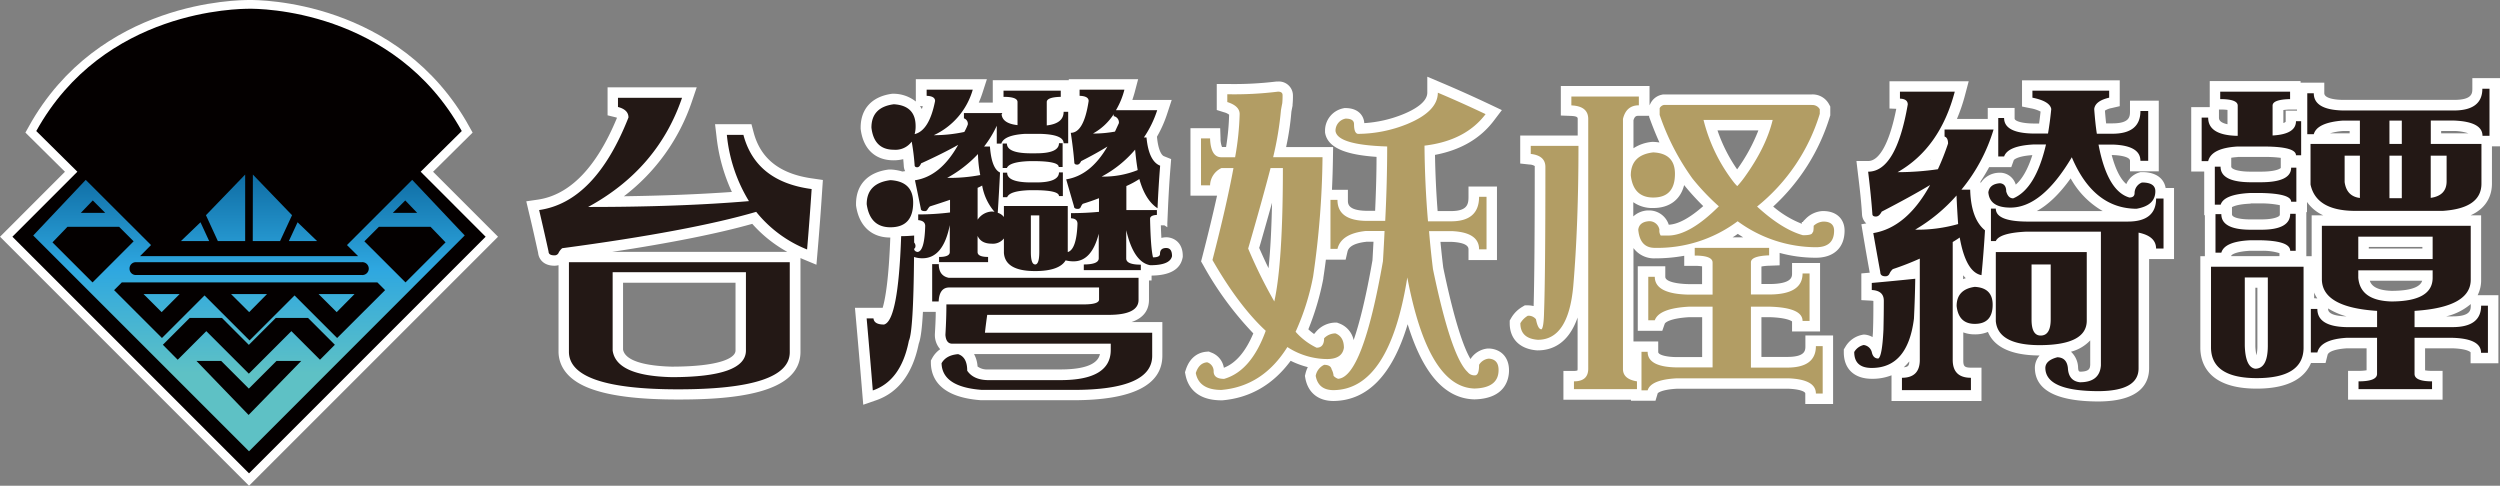 <svg xmlns="http://www.w3.org/2000/svg" xmlns:xlink="http://www.w3.org/1999/xlink" viewBox="0 0 714.11 138.75"><rect x="0" y="0" width="714.11" height="138.75" fill="#808080" stroke="none"/><defs><style>.cls-1,.cls-4{fill:#040000;}.cls-1{stroke:#fff;stroke-miterlimit:10;stroke-width:5px;}.cls-2{fill:url(#未命名漸層_67);}.cls-3{fill:#fff;}.cls-5{fill:#231815;}.cls-6{fill:#b29d64;}</style><linearGradient id="未命名漸層_67" x1="70.63" y1="124.4" x2="70.63" y2="30.97" gradientUnits="userSpaceOnUse"><stop offset="0.19" stop-color="#5ec1c5"/><stop offset="0.51" stop-color="#2ea7e0"/><stop offset="0.92" stop-color="#02548a"/></linearGradient></defs><g id="圖層_2" data-name="圖層 2"><g id="圖層_1-2" data-name="圖層 1"><path class="cls-1" d="M120.16,49.05,131.9,37.43C112.54,2.49,73.82,2.46,71.13,2.5s-41.41,0-60.77,34.93L22.1,49.05,3.54,67.62l67.59,67.59,67.59-67.59Z"/><polygon class="cls-2" points="5.74 66.7 24.71 47.72 29.32 37.04 107.07 35.77 135.53 68 71.28 132.24 5.74 66.7"/><path class="cls-3" d="M106.4,37.28l27.07,30.65L71.28,130.12,7.86,66.7,26,48.58l4.33-10,76.09-1.25m1.33-3-1.38,0L30.26,35.53l-1.93,0-.77,1.78-4.11,9.52L5.74,64.58,3.62,66.7l2.12,2.12,63.42,63.42,2.12,2.12,2.12-2.12,62.19-62.18,2-2L135.72,66,108.65,35.3l-.92-1Z"/><path class="cls-4" d="M120.16,49.05,131.9,37.43C112.54,2.49,73.82,2.46,71.13,2.5s-41.41,0-60.77,34.93L22.1,49.05,3.54,67.62l67.59,67.59,67.59-67.59ZM90.58,68.86H82.51L85,63.49Zm-18.35-19L83.42,61.47,80,68.86h-7.8Zm-2.2,0v19h-7.8l-3.4-7.39ZM57.27,63.49l2.48,5.37H51.68Zm13.86,65.42h0L9.49,67.27l15-15.89L43.14,70,40,73.17h62.3L99.11,70l18.63-18.63,15,15.89L71.13,128.91Z"/><polygon class="cls-4" points="34.02 64.78 19.27 64.78 14.99 69.23 26.43 80.67 38.17 68.93 34.02 64.78"/><polygon class="cls-4" points="26.5 57.25 23.09 60.8 30.05 60.8 26.5 57.25"/><polygon class="cls-4" points="122.98 64.78 108.23 64.78 104.08 68.93 115.83 80.67 127.27 69.23 122.98 64.78"/><polygon class="cls-4" points="115.76 57.25 112.21 60.8 119.16 60.8 115.76 57.25"/><path class="cls-4" d="M37,76.69v.07a1.8,1.8,0,0,0,1.8,1.8h64.56a1.84,1.84,0,1,0,0-3.67H38.83A1.8,1.8,0,0,0,37,76.69Z"/><path class="cls-4" d="M71.91,80.67H34.79l-2.2,2.21L46.26,96.55,58.42,84.39,71.28,97.25,84.14,84.39,96.3,96.55,110,82.88l-2.2-2.21ZM46.17,89.16,41,84H51.31Zm25,0L66,84H76.27Zm25,0L91,84h10.27Z"/><polygon class="cls-4" points="78.77 90.82 71.08 98.51 63.4 90.82 54.18 90.82 46.52 98.48 50.76 102.76 58.93 94.59 71.08 106.74 83.23 94.59 91.4 102.76 95.65 98.48 87.99 90.82 78.77 90.82"/><polygon class="cls-4" points="86.05 103.1 78.98 103.1 71.08 111 63.18 103.1 56.12 103.1 71.01 118.53 86.05 103.1"/><path class="cls-5" d="M193.71,112.66c-21.77,0-32.46-3.94-32.67-12V73.39h66.08v27.19C227.12,108.71,216.2,112.66,193.71,112.66ZM176.47,100c.63,3.9,5.82,6,15.42,6.22,12.7,0,19.71-2.17,19.71-6.11V79.26H176.47ZM158.36,74.44c-2.21,0-3.08-1.22-3.16-2.42-.79-3.57-1.68-7.48-2.66-11.63l-.37-1.6,1.62-.23c10-1.45,18.1-9.93,24.21-25.21-.06-.37-.36-.9-1.82-1.26l-1.13-.29V26.44h21.87l-.68,2A55.85,55.85,0,0,1,173.46,57.6c14.14-.1,26.88-.59,38-1.46a47.48,47.48,0,0,1-5.29-17.45l-.2-1.67h7.57l.3,1.12c2.2,8.33,8.16,13,18.23,14.39l1.39.18-.09,1.4c-.37,5.64-.81,11.46-1.3,17.29l-.18,2-1.9-.8a37.46,37.46,0,0,1-14.52-10.43c-12.41,3.53-30.62,6.93-54.15,10.1a7.86,7.86,0,0,0-.51.81l-.06.09A2.75,2.75,0,0,1,158.36,74.44Z"/><path class="cls-3" d="M194.82,27.94h0m0,0Q187.88,48.27,168,59.12q26.25,0,45.93-1.67a44.47,44.47,0,0,1-6.31-18.93h4.73Q215.89,51.89,231.84,54q-.56,8.54-1.3,17.26A35.5,35.5,0,0,1,216,60.51Q197.23,66,160.59,70.9a4.18,4.18,0,0,0-1.11,1.48,1.26,1.26,0,0,1-1.12.56c-1.11,0-1.67-.37-1.67-1.11Q155.49,66.36,154,60q16-2.31,25.52-26.44,0-2.22-3-3V27.94h18.27m30.8,47v25.69q0,10.59-31.91,10.58-30.9,0-31.17-10.58V74.89h63.08m-33.76,32.84q21.24,0,21.24-7.61V77.76H175v22.36q1,7.25,16.89,7.61M199,24.94H173.55v8l2.27.56.43.13c-5.86,14.2-13.48,22.07-22.68,23.4l-3.24.47.75,3.19c1,4.11,1.85,8,2.63,11.51.19,1.91,1.65,3.7,4.65,3.7a4.6,4.6,0,0,0,1.18-.15v24.87c.09,3.37,1.89,8,10,10.7,5.56,1.88,13.47,2.8,24.2,2.8,15,0,34.91-1.41,34.91-13.58V73.71l.76.33,3.8,1.58.35-4.1c.5-5.84.94-11.66,1.3-17.31l.19-2.8L232.24,51c-9.4-1.26-15-5.6-17-13.29l-.59-2.23H204.25l.4,3.35a50.46,50.46,0,0,0,4.41,16c-9.23.66-19.56,1.07-30.84,1.23a56.9,56.9,0,0,0,19.44-27.13l1.36-4Zm-4.19,0Zm0,6h0Zm-19.93,41c16.69-2.54,30.11-5.21,40-8a37.71,37.71,0,0,0,10,8ZM178,80.76H210.1v19.36c0,2.23-4.78,4.6-18.21,4.61-4.91-.12-13.13-.91-13.92-4.85V80.76Z"/><path class="cls-5" d="M247.79,111.65c-.54-6.59-1.13-13.51-1.76-20.58l-.15-1.63h4.94l.14,1.34c0,.32.76.39,1.21.41.54-.35,3-3.08,3.68-23.78l0-1.15a11.6,11.6,0,0,1-1.6.11C251,66.37,247,65,246,58.49v-.21c0-3.36,1.4-7.53,8.09-8.35l.13,0h.14a9.23,9.23,0,0,1,5.39,1.82l-.32-1.48L261,50a13.17,13.17,0,0,0,7.75-4.4q-2.17,1.07-4.65,2.21a2.5,2.5,0,0,1-2.22,1.47,2.06,2.06,0,0,1-2.24-2.06c-.08-1.16-.21-2.46-.4-3.85a8.46,8.46,0,0,1-4,.9c-3.19,0-7.15-1.33-7.89-7.64v-.17c0-3.27,1.34-7.34,7.71-8.17l.14,0h.14c4.69.28,7.38,2.79,7.61,7.09A16.18,16.18,0,0,0,265.44,29a3.31,3.31,0,0,0-.91-.12l-1.44-.06V24.12h16.74l-.64,2a26,26,0,0,1-2,4.71h11.14l-.69,2.06a2.2,2.2,0,0,0,1.47,1.06V29.45a7.2,7.2,0,0,0-2.49-.29h-1.5V24.4H304.5v4.73l-1.47,0a8.19,8.19,0,0,0-2.52.33V34c1.82-.58,1.82-1.59,1.82-2.07v-1.5h4.3v5.73c1.13-.83,2.09-3.32,2.71-7.12a4.12,4.12,0,0,0-1.11-.15l-1.44-.06V24.12h16.35l-.51,1.9A26.85,26.85,0,0,1,321.24,30h11.38l-.64,2a32.84,32.84,0,0,1-3,6.7l0,.49c.26,2.67,1,6,3,6.82l1,.41-.09,1.1c-.3,3.83-.55,7.9-.74,12.1L332,62.19l-.07,0v.72l-1.43.07A2.74,2.74,0,0,0,330,63c.09,3.56.23,6,.4,7.58a3.11,3.11,0,0,1,2.73-1.27c.81,0,3.17.44,3.17,3.82v.16l0,.16c-.54,2.51-3.13,3.78-7.69,3.78h-.13l-.13,0a7,7,0,0,1-.93-.23v1.64h-.74v7c0,3.83-3.38,5.77-10,5.77H283.25q-.15,1.06-.27,2.1h47.59v8.09c0,7.45-8.06,11.24-23.95,11.24H280.34c-8.4-.62-12.74-3.67-12.89-9.06v-.41l.2-.36a6.81,6.81,0,0,1,5.64-3.34H272c-.95,0-3.18-.38-3.44-3.89v-.2c.16-3,.25-5.63.27-8h-4.08V75.18a7.49,7.49,0,0,1-1.17.09h0c-.37,0-.71,0-1,0-.2,16.78-.9,21-1.53,22.56-1.61,8-5.39,13.14-11.25,15.16l-1.83.63Zm30-6.29a5.5,5.5,0,0,0,4.39,1.7h20.75c12.88,0,12.88-5.36,12.88-7.12v-.27H274l.13,0C275.73,100.22,277.61,101.62,277.77,105.36Zm31.81-19.91a9.72,9.72,0,0,0,2.87-.29V83.62H271c-.33,0-1.07,0-1.31,1.83Zm-1.5-7.61V76.08a8.41,8.41,0,0,1-1.25.12h0a12.36,12.36,0,0,1-1.78-.12,7,7,0,0,1-2.45,1.76Zm-18.95,0a6.15,6.15,0,0,1-3.86-5.44V70.85a7.45,7.45,0,0,1-2,.25,7.16,7.16,0,0,1-2.49-.41v1a4.86,4.86,0,0,0,1.47.16h1.5v4.49h-14a1.7,1.7,0,0,0,1.45,1.45Zm23.1-4.14.12-.06v-.08Zm11.06,0-.05-.08v.05Zm-60.73-6.57c.08-.72.13-1.59.16-2.65a2.22,2.22,0,0,0-.68-.14l-1.36-.13v-.58A6.46,6.46,0,0,1,257.25,66h.1c1,0,2.22-.06,3.58-.18l1.63-.14Zm18.19-7.56c.18-.08.37-.16.57-.23-.2-.34-.39-.69-.57-1.06ZM269,59.44l.82-.08v-.19Zm43.4-.67-1.36.46,1.36-.1Zm15-.23a16.88,16.88,0,0,1-2.8-5.13c-.44.25-.9.49-1.36.72v4.41Zm-26.46-1.2v-1c-.42-.18-1.65-.52-4.92-.57h-1.93c-4.46.15-5,1-5,1l-.21.51Zm-11.75-8.06c0,.59,1.54,1.24,4.92,1.28H296c3,0,5-.54,5-1.37V48.1c-.42-.18-1.65-.52-4.92-.57h-1.93c-3.47.12-4.58.68-4.9.92Zm15.86.31a11.83,11.83,0,0,0,2.78-1h-.19a2.15,2.15,0,0,1-2.34-2.07c-.06-.82-.14-1.7-.25-2.63v5.74Zm-27-2.26c-.69.62-1.42,1.22-2.17,1.79q1.25-.12,2.37-.3C278.18,48.33,278.12,47.84,278.06,47.33ZM323,46.2c-.81.78-1.66,1.53-2.55,2.23a20.62,20.62,0,0,0,2.76-.76C323.14,47.2,323.08,46.7,323,46.2Zm-13.26,1.12.4-.32-.3.15Zm-25.41-4.8A16.17,16.17,0,0,0,285,46V42.52Zm4.85-1.5c0,.59,1.54,1.24,4.92,1.29H296c3,0,5-.54,5-1.38v-.76a17.32,17.32,0,0,0-3.74-.43h-4.5a15.35,15.35,0,0,0-3.51.57Zm-15.05-6a20.18,20.18,0,0,1-1.76,1.7c.67-.09,1.33-.21,2-.34a9.37,9.37,0,0,0,.48-1c0-.06,0-.09,0-.11Zm43.5.66c-.19.22-.39.43-.59.64l.32,0Z"/><path class="cls-3" d="M321.18,25.62h0m0,0a22.24,22.24,0,0,1-2.41,5.85h11.78a30.47,30.47,0,0,1-3.8,7.79h.74q.64,6.78,3.9,8.07-.47,5.85-.75,12.16-3.52-2.33-5.19-8.35a26.51,26.51,0,0,1-3.71,2V60h8.72v1.39c-1.3.07-1.95.44-1.95,1.12q.18,8.34.84,11c1.35,0,2-.34,2-1,0-1.11.58-1.67,1.76-1.67s1.67.84,1.67,2.32c-.37,1.74-2.45,2.6-6.22,2.6-3.15-.56-5.44-3.89-6.86-10v8.07q0,1.77,4.17,1.77v1.57H309.58V75.54q4.28,0,4.27-1.77v-7q-2,7.79-7.05,7.88a9,9,0,0,1-2.41-.28c-1.18,2-4.08,3.06-8.72,3.06q-8.54,0-8.91-5.19V68.11a4,4,0,0,1-3.52,1.49q-3,0-4-2.23V72c0,.93,1,1.39,3,1.39v1.49h-14V73.4c2,0,3.06-.46,3.06-1.39v-7.7q-1.86,9.38-7.7,9.46a7.34,7.34,0,0,1-2.51-.37q-.18,21.25-1.48,23.94-2.22,11.41-10.3,14.19-.83-10.2-1.76-20.59h1.95c.12,1.17,1.11,1.76,3,1.76q4.08-1,4.91-25.24c1,0,2.29-.06,3.71-.18v2a1.49,1.49,0,0,1,.38.93c0,.43-.13.71-.38.83,0,.5.31.8.93.93,1.36-.06,2.1-2.54,2.23-7.42,0-1-.68-1.55-2-1.67V61.25a73.46,73.46,0,0,0,9.09-.56V57.07c-1.8.62-3.68,1.24-5.66,1.86-.19.06-.46.4-.83,1a.76.76,0,0,1-.75.37c-.74,0-1.11-.25-1.11-.74-.5-2.47-1.05-5.16-1.67-8.07q7.32-1.11,12.34-10.11c-2.85,1.6-6.37,3.37-10.58,5.28-.31.75-.68,1.12-1.11,1.12s-.74-.19-.74-.56a63.26,63.26,0,0,0-.84-6.77,5.73,5.73,0,0,1-5.1,2.32q-5.66,0-6.4-6.31,0-5.85,6.4-6.68,6.21.38,6.22,6.21a8.35,8.35,0,0,1-.28,2.32q4.17-1,5.84-9.46c0-.93-.8-1.42-2.41-1.48V25.62h13.17a20.55,20.55,0,0,1-11.13,13,41.69,41.69,0,0,0,8.72-.93,13.63,13.63,0,0,0,1-2.13,1.64,1.64,0,0,0-1.11-1.76V32.3h10.95a1.1,1.1,0,0,1-.19.37c.19,1.74,1.7,2.76,4.55,3.07V29.15c0-1-1.33-1.49-4-1.49V25.9H303v1.76c-2.66.07-4,.56-4,1.49v6.68q4.82-.55,4.82-3.9h1.3v9h-1.3c0-1.67-2.19-2.56-6.58-2.69H292.7q-5.94.38-6.68,2.78h-1.3v-5.1a30.8,30.8,0,0,1-3.62,5.94h1.67q.47,6.31,2.88,7.42-.28,5.65-.65,11.51a3.34,3.34,0,0,1,1.76,1.2V58.84H305V72c1.67-.49,2.59-3.18,2.78-8.07,0-1-.62-1.52-1.86-1.58V60.88c2.79,0,5.45-.13,8-.37v-3.9c-1.42.56-2.94,1.08-4.54,1.58q-.29.09-.75,1.11a.86.86,0,0,1-.74.37c-.74,0-1.11-.24-1.11-.74-.68-2.35-1.43-4.92-2.23-7.7q7-1.11,11.78-9.37-3.15,1.95-7.51,4.17-.47,1-1.11,1c-.56,0-.84-.21-.84-.64-.18-2.42-.52-5.23-1-8.45,2.47,0,4.18-3,5.1-9.09,0-.93-.86-1.42-2.59-1.48V25.62h12.89m-9,12.53a34.84,34.84,0,0,0,6.22-.56l1.11-2.41a1.81,1.81,0,0,0-1.48-2v-.56a16.46,16.46,0,0,1-5.85,5.48m2.41,12.34a26.13,26.13,0,0,0,10.3-1.86c-.31-1.79-.55-3.74-.74-5.84a32.52,32.52,0,0,1-9.56,7.7m-44.16.37A47,47,0,0,0,280,50a35.82,35.82,0,0,1-.65-6,35.2,35.2,0,0,1-8.91,6.87m8.82,11.87a5.18,5.18,0,0,1,4-2.32,3.5,3.5,0,0,1,.83.1A15.48,15.48,0,0,1,280.55,53a12.12,12.12,0,0,1-1.3.65v9.09m16.42,12.81c.8,0,1.2-1.21,1.2-3.62V61.53h-2.41V72c0,2.35.4,3.53,1.21,3.53M277.76,25.62h0m52.78,5.85h0m-44.35.83h0m17.34,8.63V47.7h-1.11c0-1.05-2.13-1.6-6.4-1.67h-2c-3.77.13-5.91.78-6.4,1.95h-1.21V41h1.21q0,2.7,6.4,2.79H296q6.49,0,6.49-2.88h1.11m0,8.26V56h-1.11q0-1.58-6.4-1.67h-2c-3.77.13-5.91.77-6.4,2h-1.21v-7h1.21c0,1.8,2.13,2.72,6.4,2.78H296c4.33,0,6.49-1,6.49-2.87h1.11m-49.26,2.22q6.5.38,6.5,6.41,0,7.05-6.5,7.05-5.83,0-6.77-6.59,0-6,6.77-6.87m13.82,24q0,3.34,2.88,3.9h54.18v6.31q0,4.26-8.53,4.27h-34.7c-.25,1.79-.47,3.49-.65,5.1h47.78v6.59q0,9.74-22.45,9.74H280.45q-11.31-.84-11.5-7.61c.87-1.55,2.44-2.41,4.73-2.6q2.6.84,2.6,4.73,1.75,2.59,5.84,2.69h20.79q14.37,0,14.37-8.62V98.17H272c-1.17,0-1.82-.83-1.95-2.5q.29-4.92.28-8.72h39.24c2.91,0,4.37-.47,4.37-1.39V82.12H271c-1.79.07-2.75,1.39-2.88,4h-1.85V75.44h1.85m57-52.82H305.29v.28H283.58v6.4h-4a29,29,0,0,0,1.05-2.75l1.27-3.93h-20.3V29a10.3,10.3,0,0,0-6.19-2.22h-.29l-.28,0c-5.73.75-9,4.27-9,9.66v.17l0,.18c.67,5.69,4.09,9,9.38,9a11.1,11.1,0,0,0,2.78-.33c.07.66.12,1.3.16,1.91a3.64,3.64,0,0,0,.39,1.51l-.79.12a13.67,13.67,0,0,0-3.3-.58l-.27,0-.27,0c-6,.73-9.4,4.32-9.4,9.84v.21l0,.21c.82,5.82,4.37,9.17,9.74,9.17h.05c-.44,11.95-1.42,17.51-2.18,20.07h-7.92l.29,3.26c.63,7.07,1.22,14,1.76,20.58l.32,3.85,3.65-1.26c6.37-2.2,10.47-7.63,12.2-16.15.46-1.21.9-3.51,1.2-9.11h3.66c0,1.94-.12,4.08-.25,6.39v.39a6.1,6.1,0,0,0,1.52,3.88,7.5,7.5,0,0,0-2.26,2.5l-.4.73,0,.82c.12,4.33,2.69,9.66,14.28,10.52h26.39c16.88,0,25.45-4.29,25.45-12.74V92H323.2c4-1.36,5-4,5-6.37V80.11h.74V78.72c5.18-.06,8.15-1.73,8.84-5l.07-.31v-.32c0-3.73-2.43-5.19-4.5-5.31h-.17a5.44,5.44,0,0,0-1.43.18c-.06-1-.12-2.19-.16-3.6l1,0,.85.55,0-.6h0v-.53l.18-4.14c.19-4.19.43-8.24.74-12l.17-2.2-2.05-.82c-.75-.3-1.67-1.92-2-5.57h0a34.44,34.44,0,0,0,2.92-6.57l1.29-3.93H323.44c.23-.66.44-1.35.64-2.06l1-3.79Zm-3.91,0Zm-35,6.68h0Zm-22.88,1.88a6.91,6.91,0,0,0-.54-.86l.79,0c-.08.29-.16.57-.25.83ZM294.14,49H296l.72,0h-3.1l.48,0Zm-15.95,52.14h36c-.39,1.83-2.27,4.39-11.27,4.39H282.16a4.49,4.49,0,0,1-2.93-.85,8.47,8.47,0,0,0-1-3.54Z"/><path class="cls-6" d="M380.93,113c-3.62,0-6-1.89-6.58-5.31l-.06-.31.08-.31a6.14,6.14,0,0,1,1.85-3.26,23.16,23.16,0,0,1-8-2.72c-4.85,7.1-11.3,11-19.17,11.72h-.13c-6.32,0-8.27-3.29-8.8-6l-.07-.38.11-.37c1-3.17,3-4,4.56-4.09l.35,0,.33.13a4.12,4.12,0,0,1,2.79,4c0,.24,0,.59,1.26.63,4.33-1.34,7.8-5.32,10.33-11.82-5-4.8-9.93-11.48-14.76-19.89l-.3-.53.15-.59c2.48-9.57,4.38-17.76,5.67-24.38H349.3a4,4,0,0,0-2.13,3.5l-.08,1.42h-5.51V38h5.54l.05,1.45c.09,2.61.68,3.93,1.75,3.93h2.62a74,74,0,0,0,1.08-10.84c0-.81-.84-1.48-2.48-2l-1.05-.33V25.42h1.5a101.62,101.62,0,0,0,14.24-.72l.12,0h.11a2.49,2.49,0,0,1,2.8,2.52,23.41,23.41,0,0,1-.1,2.48v.14c-.12.58-.23,1.18-.35,1.82a84.76,84.76,0,0,1-1.86,11.78H379.3l0,1.52q-.07,5.46-.36,10.73h4.63v1.5c0,2,.75,4.39,6.61,4.53h4.1c.3-6.25.46-12.39.48-18.32-9.69-.52-14.25-2.32-14.73-5.77l0-.15v-.15a5,5,0,0,1,4-4.89l.17,0h.18c3.63,0,3.91,2.36,3.91,3.08a5.62,5.62,0,0,0,.12,1.28,36.86,36.86,0,0,0,12.95-2.68c5.22-2.14,7.87-4.7,7.87-7.6V24.2l2.08.88c4.39,1.85,9,3.92,13.7,6.15l1.66.79-1.11,1.47c-3.85,5.09-9.6,8.24-17.12,9.4.08,6.31.38,12.63.88,18.81h5.21c5.74,0,6.48-2.92,6.48-5.46v-1.5h5.13v18H421v-1.5c0-.93,0-3.4-6.27-3.7h-4.88c.27,3.1.59,6.16,1,9.11,4.2,20.27,7.46,26.71,9.46,28.55l.12.11.09.14a.59.59,0,0,0,.4.23,6.32,6.32,0,0,0,.12-1.41v-.45l.24-.37a5.15,5.15,0,0,1,3.89-2.44h.25c2.66.17,4.19,1.9,4.19,4.74,0,2.45-1.09,6.59-8.33,6.79-8.67-.24-15-8.68-19.16-25.73C398.13,104.11,391,112.91,381,113Zm1.49-6.29c1.95-.48,6.37-4.92,11.12-32.21.14-2.32.27-4.65.38-7h-3.73c-5.92.65-6.5,3.13-6.69,4l-.27,1.16H378.5V62.1c-.46,5.93-1.1,11.65-1.93,17.1a73.93,73.93,0,0,1-4.7,15.23,16.26,16.26,0,0,0,4.5,3.33c.22-.06.37-.29.37-1.16v-.55l.35-.42a6,6,0,0,1,4.27-1.92l.34,0,.32.12c1.54.6,3.38,2,3.38,5.49v.1l0,.11a5,5,0,0,1-4.28,4.34,3,3,0,0,1,.68,1.2,6.21,6.21,0,0,1,.55,1.64Zm-24.3-35.85c1.76,4,3.5,7.67,5.18,10.82,1.06-7.31,1.62-18.12,1.65-32.23h-.86C362.55,55.34,360.54,62.54,358.12,70.89Z"/><path class="cls-3" d="M365.06,26.18c.87,0,1.3.34,1.3,1a23,23,0,0,1-.09,2.32c-.13.62-.25,1.27-.37,1.95a93.54,93.54,0,0,1-2.23,13.45h14.1A249.75,249.75,0,0,1,375.08,79a69.8,69.8,0,0,1-5,15.77,18.67,18.67,0,0,0,6,4.55c1.43,0,2.14-.9,2.14-2.69a4.55,4.55,0,0,1,3.24-1.4q2.41.93,2.42,4.09-.47,3.24-4.83,3.24a21,21,0,0,1-11.32-3.43q-7,11.22-18.83,12.25-6.41,0-7.33-4.83.93-2.88,3.25-3.06a2.63,2.63,0,0,1,1.85,2.6q0,2.13,3,2.13,7.71-2.22,11.88-13.73-7.71-7.14-15.22-20.22,4.08-15.78,6-26.26h-3.43a5.6,5.6,0,0,0-3.25,4.92h-2.59V39.54h2.59q.19,5.39,3.25,5.38h3.9a80.23,80.23,0,0,0,1.3-12.34c0-1.54-1.18-2.69-3.53-3.43V26.92a101.52,101.52,0,0,0,14.47-.74M366.45,48h-3.52q-2.42,9.29-6.4,23A138.15,138.15,0,0,0,364,86.11Q366.45,75,366.45,48m44.26-21.52q6.59,2.77,13.64,6.12-5.76,7.61-17.45,9,.09,11,1,21.62h6.59q8,0,8-7h2.13v15h-2.13q0-4.83-7.7-5.2H408.2q.46,5.57,1.12,10.86,5.19,25,9.92,29.41a2.44,2.44,0,0,0,2.14.92c.74-.06,1.11-1.05,1.11-3a3.65,3.65,0,0,1,2.78-1.77q2.79.19,2.79,3.25,0,5.1-6.87,5.29-13.26-.37-19.2-31.73-5.12,32-21.06,32.19-4.37,0-5.11-4.08a4.31,4.31,0,0,1,2.42-3.15c1.23,0,1.95.43,2.13,1.29a4.8,4.8,0,0,1,.56,1.86,3.13,3.13,0,0,0,1.3.84q7-.48,12.8-33.59c.18-3,.34-5.84.46-8.63h-5.38q-7,.75-8.07,5.11h-2v-14h2q0,5.84,8.07,6h5.57q.56-11,.56-21.25Q382,41.4,381.48,37.41a3.52,3.52,0,0,1,2.88-3.53c1.61,0,2.41.53,2.41,1.58,0,1.73.37,2.66,1.12,2.78a38,38,0,0,0,14-2.78q8.82-3.62,8.82-9M377.77,44.92h0m29.93-23v4.53c0,2.78-3.78,4.92-7,6.22a35.3,35.3,0,0,1-11,2.5c-.11-2-1.58-4.3-5.4-4.3H384l-.34.08a6.5,6.5,0,0,0-5.17,6.25l0,.31,0,.3c.71,5,7.46,6.49,14.71,7,0,5-.17,10.16-.4,15.4h-2.67c-5.11-.13-5.11-2-5.11-3v-3h-4.55c.14-3,.24-6.09.28-9.2l.05-3H367.37a75.73,75.73,0,0,0,1.51-10.11c.11-.59.22-1.15.33-1.7l0-.13v-.14a23.57,23.57,0,0,0,.11-2.64,4,4,0,0,0-4.3-4h-.23l-.23,0a100.2,100.2,0,0,1-14,.7h-3v7.43l2.1.66a3.92,3.92,0,0,1,1.43.68,67.06,67.06,0,0,1-.87,9.23h-1.16a6.49,6.49,0,0,1-.42-2.48l-.1-2.9h-8.49V55.9h7.59c-1.14,5.17-2.56,11.06-4.25,17.59l-.31,1.18.61,1.06A93.4,93.4,0,0,0,358,95.23c-2.19,5.21-5,8.51-8.41,9.82a5.58,5.58,0,0,0-3.66-4.37l-.65-.27-.7.06c-1.61.13-4.52,1-5.86,5.13l-.24.73.15.76c.52,2.71,2.54,7.26,10.27,7.26h.26c7.93-.69,14.48-4.48,19.51-11.29a24.79,24.79,0,0,0,4.9,1.81,8.36,8.36,0,0,0-.68,1.89l-.15.61.11.63c.76,4.16,3.69,6.54,8.06,6.54,9.75-.11,16.84-7.48,21.18-21.93,4.38,14.18,10.64,21.23,19,21.47h.16c8.83-.24,9.79-5.88,9.79-8.29,0-3.62-2.14-6-5.59-6.24l-.25,0-.26,0a6.6,6.6,0,0,0-4.9,3c-1.72-2.89-4.39-9.77-7.78-26.09-.3-2.4-.56-4.87-.8-7.37h3.24c4.77.25,4.77,1.71,4.77,2.2v3h8.13v-21h-8.13v3c0,2.08-.38,4-5,4h-3.82c-.41-5.29-.66-10.67-.75-16.05,7.29-1.37,12.93-4.64,16.8-9.76L429,31.45l-3.33-1.58c-4.72-2.23-9.35-4.31-13.75-6.17l-4.17-1.77Zm-48,48.85c1.35-4.66,2.57-9,3.65-12.86-.15,7.39-.47,13.64-1,18.7-.89-1.83-1.78-3.77-2.69-5.84Zm30.56-1.71h2.07c-.09,1.76-.19,3.52-.29,5.28-1.94,11.12-3.8,18.25-5.38,22.81a6.51,6.51,0,0,0-4.11-4.76l-.64-.24-.69,0A7.46,7.46,0,0,0,376,94.66l-.64.75a18.29,18.29,0,0,1-1.64-1.34A77.59,77.59,0,0,0,378,79.58l0-.08v-.08c.26-1.72.51-3.47.73-5.24h5.64l.54-2.32c.35-1.49,2.14-2.43,5.31-2.79Z"/><path class="cls-6" d="M517.2,113.87v-1.5c0-1.75-2.2-2.71-6.53-2.86H479.08c-4,.2-6.61,1.06-7,2.36l-.33,1.07h-4.37v-.28h-19.3v-5.23h1.5c2.38,0,2.58-1,2.58-2.11V58.16c-.23,8.58-.66,16.51-1.27,23.72-1,11.07-4.91,16.68-11.61,16.68h-.11c-5.57-.42-6.4-4.08-6.4-6.23v-.4l.2-.35a7.47,7.47,0,0,1,2.66-2.67l.36-.22h.42a4.3,4.3,0,0,1,3.12,1.16c0-.22,0-.46,0-.71.24-6.56.37-20.5.37-41.44,0-.66,0-1.9-2.84-2.22l-1.34-.14V40.17h16.42V34c0-.79,0-2.26-3.38-2.39l-1.44-.06V26.07h22.29v5.51h-1.5c-1.17,0-2.45.31-3,2.58V46.29c1-2,3-3.79,7-4.25h.24a9.22,9.22,0,0,1,4.66,1.32,88.54,88.54,0,0,1-4.28-10l-.09-.25V30.56l.16-.32A3.2,3.2,0,0,1,475,28.52l.16,0h42.38a3.83,3.83,0,0,1,3.64,2l.18.33v1.91l-.07.22a56.08,56.08,0,0,1-17,26.13c3.94,3.42,7.63,5.64,11,6.62a9.79,9.79,0,0,0,1-.06v-.69h.36c0-.12,0-.27,0-.44v-.63l.44-.43a5.88,5.88,0,0,1,3.68-1.64h.16c2.86,0,4.56,1.53,4.56,4.1,0,4-2.38,6.23-6.69,6.23a37.83,37.83,0,0,1-11.86-1.89v4.16l-1.45,0c-2.68.09-3.53.52-3.75.67v7.55h3.7c8.05,0,8.05-3.29,8.05-4.53v-1.5h5V93.18h-5v-1.5c0-1.47-3-2.44-7.91-2.58h-3.84v14.35h8.89c5.91,0,6.67-2.48,6.67-4.63v-1.5h4.94v16.55Zm-52.11-8.46c0,.49,0,1.48,2.29,2V99h4.76v1.5c0,1.91,2.34,2.9,7,3h8.59V89.1h-5.27c-4.78.26-7.76,1.29-8.32,2.89l-.36,1h-4.41V77.56h4.85v1.5c0,2.29,2.78,3.5,8.27,3.6h5.24V75h0s-.65-.54-3.6-.54h-1.5V71.21a43.82,43.82,0,0,1-9.91,1.09c-2.11,0-5.72-.85-6.23-6.56v-.16l0-.17c.16-1.23.92-3.35,4.21-3.7h.16a4.35,4.35,0,0,1,4.61,3.57l0,.17v.34h1.1c3.37,0,7.47-2.34,12.19-6.81a68.33,68.33,0,0,1-6.49-7c-.83-1.09-1.63-2.26-2.41-3.48a10.47,10.47,0,0,1,.06,1.14c0,5.34-2.74,8.27-7.71,8.27-2.58,0-5.65-.86-7.13-4.5ZM504.32,69.3a43.21,43.21,0,0,1-8-4.26,38.22,38.22,0,0,1-7.74,4.26ZM488.57,35.75a46.32,46.32,0,0,0,7.66,15.15c.29-.36.57-.73.84-1.1a49,49,0,0,0,7.33-14Z"/><path class="cls-3" d="M468.13,27.57v2.51q-3.61,0-4.54,3.89v71.44q0,2.88,4,3.52v2.23h-18v-2.23q4.08,0,4.08-3.61V34q0-3.7-4.82-3.89V27.57h19.29M517.49,30a2.41,2.41,0,0,1,2.32,1.21v1.3A54.27,54.27,0,0,1,501.9,59Q509,65.52,515,67.19c1.79,0,2.69-.25,2.69-.75.24,0,.37-.65.37-1.94a4.42,4.42,0,0,1,2.78-1.21c2,0,3.06.87,3.06,2.6q0,4.73-5.19,4.73a38,38,0,0,1-22.36-7.42,38.27,38.27,0,0,1-23.66,7.6c-2.85,0-4.42-1.73-4.73-5.19.18-1.42,1.14-2.23,2.87-2.41A2.89,2.89,0,0,1,474,65.61a2.51,2.51,0,0,0,.37,1.67h2.23q6.12-.09,14.38-8.35A65.35,65.35,0,0,1,483.44,51a69.15,69.15,0,0,1-9.37-18.18V30.91a1.73,1.73,0,0,1,1.21-.93h42.21m-11.13,4.27H486.6a47.85,47.85,0,0,0,8.72,17.91c.31.37.61.71.92,1a25.28,25.28,0,0,0,2.05-2.51q6.21-8.62,8.07-16.42m-55.48,7.42q0,22.65-1.49,40.08Q448,97.07,439.28,97.06c-3.34-.25-5-1.82-5-4.73a5.93,5.93,0,0,1,2.14-2.14,2.71,2.71,0,0,1,2.32,1c.37,1.92.89,2.88,1.57,2.88.43-.31.68-2,.74-4.92q.38-9.83.38-41.47c0-2.16-1.4-3.4-4.18-3.71V41.67h13.64m21.34,1.86c4.14.18,6.21,2.23,6.21,6.12q0,6.78-6.21,6.77-5.67,0-6.4-6.3,0-5.85,6.4-6.59M505.34,70.8v2.14q-5.2.18-5.2,2v9.18h5.2q9.56,0,9.55-6h2V91.68h-2q0-3.81-9.37-4.08h-5.38V105h10.39q8.16,0,8.17-6.13h1.94v13.55H518.7q0-4.09-8-4.36H479.08c-5,.24-7.82,1.39-8.44,3.43h-1.76v-11h1.76q0,4.37,8.44,4.46h10.11V87.6h-6.77q-8.54.47-9.74,3.89h-1.86V79.06h1.86q0,4.92,9.74,5.1h6.77V75q0-2-5.1-2V70.8h21.25M471.13,24.57H445.84V33l2.88.11c1.94.08,1.94.5,1.94.9v4.7H434.24v8l2.67.29a2.93,2.93,0,0,1,1.48.43,2,2,0,0,1,0,.3c0,19.3-.11,32.63-.32,39.7a7.11,7.11,0,0,0-1.69-.21h-.83l-.72.43a8.87,8.87,0,0,0-3.19,3.22l-.4.69v.8c0,4.47,2.91,7.36,7.79,7.72h.22c4,0,8.76-1.84,11.38-9.39v14.65a1.87,1.87,0,0,1-.05.48,3.07,3.07,0,0,1-1,.13h-3v8.23h19.3v.28h7l.64-2.13h0s.86-1.06,5.65-1.3h31.5c3.67.13,5,.9,5,1.36v3h7.94V95.82H515.7v3c0,1.25,0,3.13-5.17,3.13h-7.39V90.6h2.34c4.71.14,6.1,1,6.41,1.21v2.87h8V75.13h-8v3c0,.91,0,3-6.55,3h-2.2v-5a13.73,13.73,0,0,1,2.3-.23l2.9-.11V72.24a39.2,39.2,0,0,0,10.36,1.38c5.13,0,8.19-2.89,8.19-7.73,0-3.4-2.38-5.6-6.06-5.6h-.16l-.15,0a7.33,7.33,0,0,0-4.59,2.06l-.88.88v.19h-.37v.5A28.66,28.66,0,0,1,506.5,59,57.78,57.78,0,0,0,522.67,33.4l.14-.44V30.43l-.36-.66a5.32,5.32,0,0,0-5-2.79H475l-.33.08a4.65,4.65,0,0,0-3.23,2.51l-.26.51h0V24.57Zm-4.54,9.79c.38-1.28.92-1.28,1.54-1.28h2.94v.31l.18.49q1.31,3.6,2.76,6.82a14.33,14.33,0,0,0-1.66-.17h-.24l-.24,0a11.57,11.57,0,0,0-5.28,1.82v-8Zm24,2.89h11.68a49.81,49.81,0,0,1-6.07,11.13,44.54,44.54,0,0,1-5.61-11.13ZM472.22,59.42c4.67,0,7.81-2.39,8.84-6.55l0,0,0,0a72.49,72.49,0,0,0,5.46,6c-3.81,3.38-7.18,5.21-9.85,5.32a5.86,5.86,0,0,0-5.9-4.07h-.31a6.56,6.56,0,0,0-3.92,1.7V57.75a9.39,9.39,0,0,0,5.63,1.67Zm22.67,8.38c.5-.3,1-.62,1.49-1,.52.33,1,.65,1.55,1Zm-28.3,29.69V70.86a7.29,7.29,0,0,0,6.09,2.94,47.07,47.07,0,0,0,8.41-.74v2.88h3a13,13,0,0,1,2.1.14v5.08h-3.74c-3.28-.06-6.77-.65-6.77-2.1v-3h-7.86V94.49h7l.7-2c.15-.43,1.7-1.59,7-1.89h3.69V102h-7.11c-3.19,0-5.44-.64-5.44-1.46v-3h-7.05Z"/><path class="cls-5" d="M599.5,113.22c-11.15,0-16.81-2.75-16.81-8.18.07-1.55.91-3.51,4.57-4.43l.21,0h.21c2.55.09,4.15,1.7,4.41,4.42.1,2,.88,2.57,2,2.72,3.64,0,4.3-1.71,4.44-3.38V67.67H578.81c-6.51.31-7.28,1.64-7.34,1.79l-.4.9h-2.84c-.2,2.76-.45,5.57-.73,8.39l-.16,1.62-1.61-.3c-2.93-.55-5.07-3.15-6.48-7.91V82.48a8.07,8.07,0,0,1,4.6-2l.15,0h.14A7.43,7.43,0,0,1,568.59,82V70.51h29V91.59c0,5.61-5,8.45-14.86,8.45-8.48,0-13.2-2.54-14-7.56A6.62,6.62,0,0,1,564.06,94a6.36,6.36,0,0,1-4.81-1.85v10.65c0,2.56,1.07,3.6,3.7,3.6h1.5v6.53H541.78v-6.53h1.5c2.56,0,3.6-1,3.6-3.6V97.23c-2.11,6.24-6.21,9.4-12.23,9.4-4.13,0-6.51-2.2-6.51-6v-.42l.22-.36A5.65,5.65,0,0,1,532,97.08l.24,0,.25,0A4.19,4.19,0,0,1,536,99.82a49.77,49.77,0,0,0,.52-5.71c.06-2.78.1-5.54.1-8.18,0-.62,0-1.46-2-1.57l-1.42-.08V79.45L536,79.2a2.79,2.79,0,0,1-.43-1.37c-.61-3.36-1.26-7.08-1.93-11l-.25-1.49,1.48-.24c4.4-.73,8.37-3.36,11.85-7.85-2.45,1.36-5.17,2.81-8.12,4.34a3.22,3.22,0,0,1-2.74,1.76,2.26,2.26,0,0,1-2.52-2.18c-.25-3.43-.65-7.45-1.2-12l-.2-1.68h1.69c5.5,0,8.36-9.58,9.8-17.73a1.9,1.9,0,0,0-.77-.14l-1.44-.06V24.68h19.13l-.5,1.88a48.15,48.15,0,0,1-3.25,8.88h12.64V32.29h4.67v1.5c0,1.91,2.37,2.9,7.05,3h2.79c.27-1.69.5-3.52.69-5.44-.24-.57-1.43-1.33-4.16-1.89l-1.2-.24V24.4H604v4.73l-1.16.27c-1.3.31-2.87.87-3.1,1.86.15,2,.33,3.81.54,5.48h3.15c5.74,0,6.48-2.67,6.48-5v-1.5h5.22V47.44h-5.22v-1.5c0-.72,0-2.91-6.35-3.14h-2.28c1.51,6.81,3.86,10.86,7,12.05.44-2.72,2-3.74,3.16-4.12l.22-.07h.23c4.79,0,5.3,2.8,5.3,4a4.87,4.87,0,0,1,0,.54h2.34V72.49h-5.13V71c0-.51,0-1.7-2-2.54v36.77c0,3.6-2.22,7.91-12.81,8ZM581.8,91.31c0,1.39.19,3,1.1,3,.37,0,1.37,0,1.37-3.14V77H581.8ZM541.46,78.16a4.23,4.23,0,0,0-.35.55c1.94-.18,3.87-.38,5.77-.58v-2C545.17,76.84,543.36,77.52,541.46,78.16Zm22.77-25.55,0,1.46c.1,4.55,1.09,7.85,2.94,9.84V58.08h.3a6.25,6.25,0,0,1-1-3v-.18l0-.18c.2-1.34,1.09-3.64,4.72-3.86h.26a3.39,3.39,0,0,1,3.1,3.58,1.49,1.49,0,0,0,.37.7c3.28-1.61,5.84-5.75,7.62-12.33H581c-4.07.21-6.63,1.08-7.13,2.45l-.36,1h-4.22V41.93a50.44,50.44,0,0,1-5.9,10.68Zm-6.69,6.86a49.07,49.07,0,0,1-5.11,4.38,36.71,36.71,0,0,0,5.32-.93Q557.63,61.26,557.54,59.47Zm14.83,1.21c1.1.68,3.35,1.08,6.46,1.11h28.93a8.18,8.18,0,0,0,5-1.21,12.89,12.89,0,0,1-2.21.57l-.13,0h-.14c-8-.06-14.28-4.46-18.64-13.1-5.52,8.45-11.35,12.73-17.34,12.73A13.81,13.81,0,0,1,572.37,60.68ZM554,40a33.24,33.24,0,0,1-6.8,7.5c1.79-.12,3.59-.3,5.37-.54.86-1.93,1.67-4,2.4-6.18a1.15,1.15,0,0,0-.1-.46Z"/><path class="cls-3" d="M602.47,25.9v2q-4,.93-4.27,3.25c.19,2.6.43,4.95.75,7.05h4.45q8,0,8-6.49h2.22V45.94h-2.22q0-4.35-7.8-4.64h-4.17q2.51,13.28,8.81,15.12c1,0,1.49-.43,1.49-1.29a3.25,3.25,0,0,1,2.13-3c2.54,0,3.8.83,3.8,2.5q0,4.08-5.38,5Q598,59.58,591.8,44.92,583.27,59.3,574.27,59.3c-4,0-6.07-1.45-6.31-4.36.24-1.61,1.36-2.47,3.34-2.6,1.17.13,1.76.9,1.76,2.32q.56,2,2,2,6.4-2.69,9.37-15.4H581c-5,.25-7.8,1.39-8.54,3.44h-1.67v-11h1.67q0,4.37,8.54,4.45H585q.56-3.24.93-7c-.25-1.48-2-2.57-5.38-3.25v-2h21.89m-44.07.28q-4.26,16.14-16.33,23a79.59,79.59,0,0,0,11.51-.84A70.38,70.38,0,0,0,556.45,41q0-1.67-1-2v-2h14a49.16,49.16,0,0,1-9.18,17.17h2.5Q563,62.54,567,65.79q-.37,6.31-1,12.81-4.46-.84-6.22-10.76-.91.64-2,1.29v33.68q0,5.1,5.2,5.1v3.53H543.28v-3.53q5.1,0,5.1-5.1V73.87a81.2,81.2,0,0,1-7.7,3,3.77,3.77,0,0,0-1,1.4,1.21,1.21,0,0,1-1.11.65c-1,0-1.48-.41-1.48-1.21q-.93-5.1-2-11.13,9.55-1.58,16.23-13.73-5.57,3.33-13.82,7.6c-.5.93-1,1.4-1.67,1.4s-1-.25-1-.75q-.37-5.19-1.21-12.06,8,0,11.32-19.2c0-1.05-.74-1.61-2.23-1.67V26.18H558.4M547.08,65.61A42.42,42.42,0,0,0,559.33,64c-.18-2.47-.34-5.19-.46-8.16a47.9,47.9,0,0,1-11.79,9.74m22.36-28.67h0M618,56.7V71h-2.13q0-3.52-5-4.55v38.78q0,6.41-11.32,6.5-15.3,0-15.31-6.68.09-2.13,3.44-3,2.68.09,3,3.06.18,3.7,3.43,4.08,5.65,0,6-4.82V66.17H578.81q-7.69.36-8.72,2.69H568.7V59.58h1.39q0,3.62,8.72,3.71h29q8.07,0,8.07-6.59H618M596.07,72V91.59q0,6.94-13.36,7-12,0-12.62-6.86V72h26M582.9,95.85c1.91,0,2.87-1.54,2.87-4.64V75.54H580.3V91.31c0,3,.86,4.54,2.6,4.54M547.08,79.62Q547,85.1,546.71,91q-1.76,14.1-12.06,14.1c-3.34,0-5-1.51-5-4.55a4.19,4.19,0,0,1,2.69-2,2.72,2.72,0,0,1,2.32,2q.38,1.86,1.86,1.86,1.11-.56,1.48-8.26c.06-2.78.1-5.53.1-8.25q0-2.88-3.44-3.06V80.82q6.23-.55,12.43-1.2m17,2.32q5.1.27,5.1,5.1,0,5.47-5.1,5.47-4.63,0-5.19-5.1c0-3.15,1.73-5,5.19-5.47m41.41-59H577.58v7.49l2.4.49a9.65,9.65,0,0,1,2.9.95c-.13,1.18-.27,2.32-.42,3.41H581c-3.2,0-5.54-.64-5.54-1.45v-3h-7.67v3.15h-8.81a50.28,50.28,0,0,0,2.37-7l1-3.77H539.72V31l1.94.08c-1.87,9.51-4.76,14.91-8,14.91h-3.38l.4,3.37c.55,4.46,1,8.44,1.19,11.84a3.71,3.71,0,0,0,1.23,2.62l-1.41.24.5,3c.65,3.88,1.29,7.52,1.89,10.83l-2.4.21v7.63l2.84.15a4,4,0,0,1,.6.08c0,2.61,0,5.35-.1,8.14,0,.83-.08,1.56-.13,2.19a5.59,5.59,0,0,0-2.2-.71l-.49,0-.49.11a7.17,7.17,0,0,0-4.6,3.4l-.44.72v.84c0,4.73,3,7.55,8,7.55a14.81,14.81,0,0,0,5.63-1v7.35H566v-9.53h-3c-1.91,0-2.2-.47-2.2-2.1V94.94a9.12,9.12,0,0,0,3.31.57,9.4,9.4,0,0,0,3.73-.7c1.43,3.48,5.31,6.7,14.75,6.73a5.44,5.44,0,0,0-1.34,3.37V105c0,6.42,6.16,9.68,18.31,9.68,11.84-.1,14.32-5.22,14.32-9.5V74H621V53.7h-2.4c-.39-2.34-2.3-4.54-6.72-4.54h-.46l-.44.14a5.77,5.77,0,0,0-3.61,3.28c-1.69-1.45-3.1-4.24-4.17-8.28h.37c.92,0,4.85.27,4.85,1.64v3h8.22V28.75h-8.22v3c0,1.47,0,3.49-5,3.49h-1.82c-.13-1.15-.24-2.36-.34-3.64a5.18,5.18,0,0,1,1.91-.73l2.32-.54V22.9ZM558.4,29.18h0Zm11.05,4.76Zm-1.28,13.8h6.34l.72-2s.7-1.12,5.3-1.43c-1.27,4-2.87,6.8-4.74,8.43a4.72,4.72,0,0,0-4.18-3.4l-.25,0-.25,0a6.35,6.35,0,0,0-5.38,3l0-.51c.88-1.31,1.7-2.68,2.46-4.09Zm-16.72-2.13.11-.12,0,.11Zm30.34,14.68c3.33-1.84,6.54-4.94,9.68-9.34a24.27,24.27,0,0,0,9.16,9.34Zm-31.65,16h0Zm10.61,3.46V78.63a10.09,10.09,0,0,0,.77.83c-.27.08-.52.18-.77.28Zm30.76,20.73a11.53,11.53,0,0,0,5.55-3.25v7c-.08,1-.25,1.9-2.86,1.94-.39-.06-.56-.2-.61-1.23v-.13a6.42,6.42,0,0,0-2.07-4.38ZM543.8,104.9a14,14,0,0,0,1.57-1.67c0,1.23-.39,1.6-1.57,1.67Z"/><path class="cls-5" d="M672.22,112.66v-5.23h1.5c3.24,0,3.8-.65,3.8-.65V98H670.2c-2.75.18-6.26.85-6.81,3l-.28,1.14h-4c-1.06,3.79-4.69,7.33-14.48,7.33-12,0-14.53-5.55-14.58-10.21V74.69h29.44V86.75h4v1.5c0,1,0,3.54,6.79,3.69h7.28V90.19c-10.33-.93-15.63-4.38-15.77-10.26V63h45.49V79.9c0,5.91-5.4,9.37-16.05,10.29v1.75h9.35c5.91,0,6.67-2.47,6.67-4.62v-1.5h4.94v16.45H707.2v-1.5c0-2.1-3.56-2.66-6.53-2.77h-9.49v8.8s.5.63,3.51.63h1.5v5.23ZM642.66,98.73c.09,3,.67,4.85,1.58,5.08,1.33-.09,2-1.8,2-5.08v-18h-3.58Zm32.47-19.46c.2,2.21,1.27,5.13,7.92,5.34,10.32,0,10.32-4,10.32-5.27v-.63H675.13Zm18.24-6.81v-3.4H675.13v3.4ZM631.31,73.7V60h-.19V47.53h-3.71V32.1h4.86v1.5c0,.9,0,3.19,5.44,3.63V30.31c-.23-.14-1.06-.5-3.51-.5h-1.5V24.68h22.95v5.11l-1.48,0a8.17,8.17,0,0,0-3.53.54v6.71c2.44-.35,3.68-1.17,3.68-2.44v-1.5h3.24v-8h4.86v1.5c0,.81,0,3.27,6.88,3.42h31.6c5.91,0,6.67-2.52,6.67-4.71v-1.5h5V40.3h-2.32V52.44c0,3.85-2.16,8.59-12.44,9.29H672.24c-7.9-.14-12.5-3.07-13.72-8.7l0-.16v-7h-4.17V44.45c-.21-.2-1.42-1-7.06-1.09H639c-2.62.17-5.94.79-6.71,2.75h3.48v1.5c0,1.91,2.34,2.9,7,3h3c3.3,0,7.22-.46,7.22-2.67v-1.5h4.49V59.13h-4.49V57.75c-.24-.21-1.53-1-7.06-1.12h-3.13c-5.76.28-6.82,1.69-7,2.28l-.26.84H636v1.5c0,1.91,2.21,2.9,6.59,3h3.32c6.76,0,6.76-2.29,6.76-3v-1.5h4.57V73.14h-4.57v-1.5s-.29-1.32-6.61-1.47h-3.49c-3.85.2-6.23,1.07-6.63,2.45l-.32,1.08Zm53.25-18.59V46H684v9.15Zm11.26-.56a2.73,2.73,0,0,0,1.54-2.76V46h-1.54Zm-24.59-2.68a3.56,3.56,0,0,0,1.36,2.59V46h-1.36Zm36.34-12.25V38.8c0-2.12-3.56-2.72-6.55-2.86h-5.2v3.68Zm-23,0V35.94H684v3.68Zm-12,0V35.94h-3.27c-4.07.31-6.54,1.3-7,2.79l-.24.89Z"/><path class="cls-3" d="M711.11,25.35V38.8h-2q0-4-8-4.36h-6.77v6.68h14.47V52.44q0,7.05-11,7.79H672.24q-10.68-.18-12.25-7.52V41.12h14.1V34.44h-4.82q-7.42.56-8.35,3.89h-1.86V26.64h1.86q0,4.74,8.35,4.92H700.9q8.16,0,8.17-6.21h2M682.53,41.12h3.53V34.44h-3.53v6.68m11.79,15.4q4.54-.65,4.54-4.73V44.46h-4.54V56.52m-11.79.09h3.53V44.46h-3.53V56.61m-8.44-.09V44.46h-4.36V52q.56,4.08,4.36,4.55M654.15,26.18v2.13q-5,.11-5,1.86V38.7q6.68-.36,6.68-4.08h1.48v9.74h-1.48c0-1.6-2.85-2.44-8.54-2.5H639c-4.88.31-7.64,1.7-8.25,4.17h-1.86V33.6h1.86q0,5,8.25,5.2h.19V30.17q0-1.86-5-1.86V26.18h19.95M634.29,47.61q0,4.37,8.44,4.45h3q8.73,0,8.72-4.17h1.49v9.74h-1.49c0-1.54-2.84-2.38-8.53-2.5h-3.16c-5,.24-7.82,1.36-8.44,3.34h-1.67V47.61h1.67m21.43,13.55V71.64h-1.57c0-1.86-2.7-2.85-8.08-3h-3.52c-4.77.25-7.46,1.42-8.07,3.53h-1.67v-11h1.67q0,4.36,8.07,4.45h3.34q8.25,0,8.26-4.54h1.57m50,3.34V79.9q0,7.88-16.05,8.9v4.64h10.85q8.16,0,8.17-6.12h1.94v13.45H708.7q0-4-8-4.27h-11v10.3q0,2.13,5,2.13v2.23h-21v-2.23q5.29,0,5.29-2.13V96.5H670.2q-7.34.47-8.26,4.18h-1.86V88.25h1.86q0,5,8.26,5.19H679V88.8q-15.59-1-15.77-8.9V64.5h42.49M673.63,74h21.24v-6.4H673.63V74M683,86.11q11.87,0,11.87-6.77V77.21H673.63v2.13q.55,6.5,9.37,6.77m-25-9.92v23.1q0,8.71-13.36,8.72-13,0-13.08-8.72V76.19H658m-13.82,29.13q3.61,0,3.61-6.59V79.25h-6.58V98.73q.18,6.21,3,6.59m70-83h-8v3c0,1.28,0,3.21-5.17,3.21H669.3c-2,0-5.38-.36-5.38-1.92v-3h-6.77v-.46H631.2V30.6h-5.29V49h3.71V61.47h.19V73.19h-1.3v26.1c0,4.39,2.19,11.72,16.08,11.72,10,0,14-3.65,15.54-7.33h4.15l.57-2.28c.24-1,2.32-1.69,5.44-1.9H676v6.27a13.08,13.08,0,0,1-2.29.16h-3v8.23h27v-8.23h-3a10.86,10.86,0,0,1-2-.14V99.5h8c4.27.16,5,1.13,5,1.15h0a.24.24,0,0,1,0,.12v3h7.94V84.32h-5.93a9.44,9.44,0,0,0,1-4.42V61.5h-3c5.14-2.33,6.09-6.39,6.09-9.06V41.8h2.32V22.35Zm-62,9.12a15,15,0,0,1,2.06-.16l1.86,0v.34h-3.24v3a.38.38,0,0,1,0,.15,1.73,1.73,0,0,1-.66.38V31.47Zm-18.37-.16h.43a14.46,14.46,0,0,1,2,.12v4.09c-2.44-.5-2.44-1.52-2.44-1.92V31.31Zm63.55,6.13H701a13.82,13.82,0,0,1,4.11.68h-7.81v-.68Zm-27.94,0h1.71v.68h-5.62a17.11,17.11,0,0,1,3.91-.68Zm-30.26,7.42h8.16a32.64,32.64,0,0,1,4.14.26v2.77a.45.45,0,0,1,0,.12s-.89,1.05-5.71,1.05h-3c-3.19,0-5.44-.63-5.44-1.45V45.06c.56-.09,1.17-.16,1.83-.2Zm19.6,15.77h.19V57.69a11.44,11.44,0,0,0,4.63,3.81h-3.3V73.19h-1.52V60.63Zm-15.91-2.5h3.05a26.28,26.28,0,0,1,5.29.51v2.52c0,.33,0,.51-.52.78s-1.82.76-4.74.76h-3.34c-2.32,0-5.07-.42-5.07-1.45V59.17c.58-.33,2-.87,5.33-1Zm33.82,12.43h15.24V71H676.63v-.4Zm-34,1.11H646a16,16,0,0,1,5.11.67v.85H637.31l.05-.15c.06-.22,1.2-1.15,5.27-1.37Zm34.18,8.54h15c-.35,1.19-1.89,2.89-8.72,2.9-4.58-.15-5.85-1.64-6.24-2.9Zm-32.65,2h.58V98.73a11.48,11.48,0,0,1-.26,2.75,13.14,13.14,0,0,1-.32-2.8V82.25Zm16.79,3V83.56a8.91,8.91,0,0,0,.91,1.69Zm37.74,5.19a16.89,16.89,0,0,0,7-3.52v.4c0,1.24,0,3.12-5.17,3.12Zm-28.49,0c-5.26-.13-5.26-1.68-5.26-2.19v-.08a19.24,19.24,0,0,0,5.26,2.27Z"/></g></g></svg>